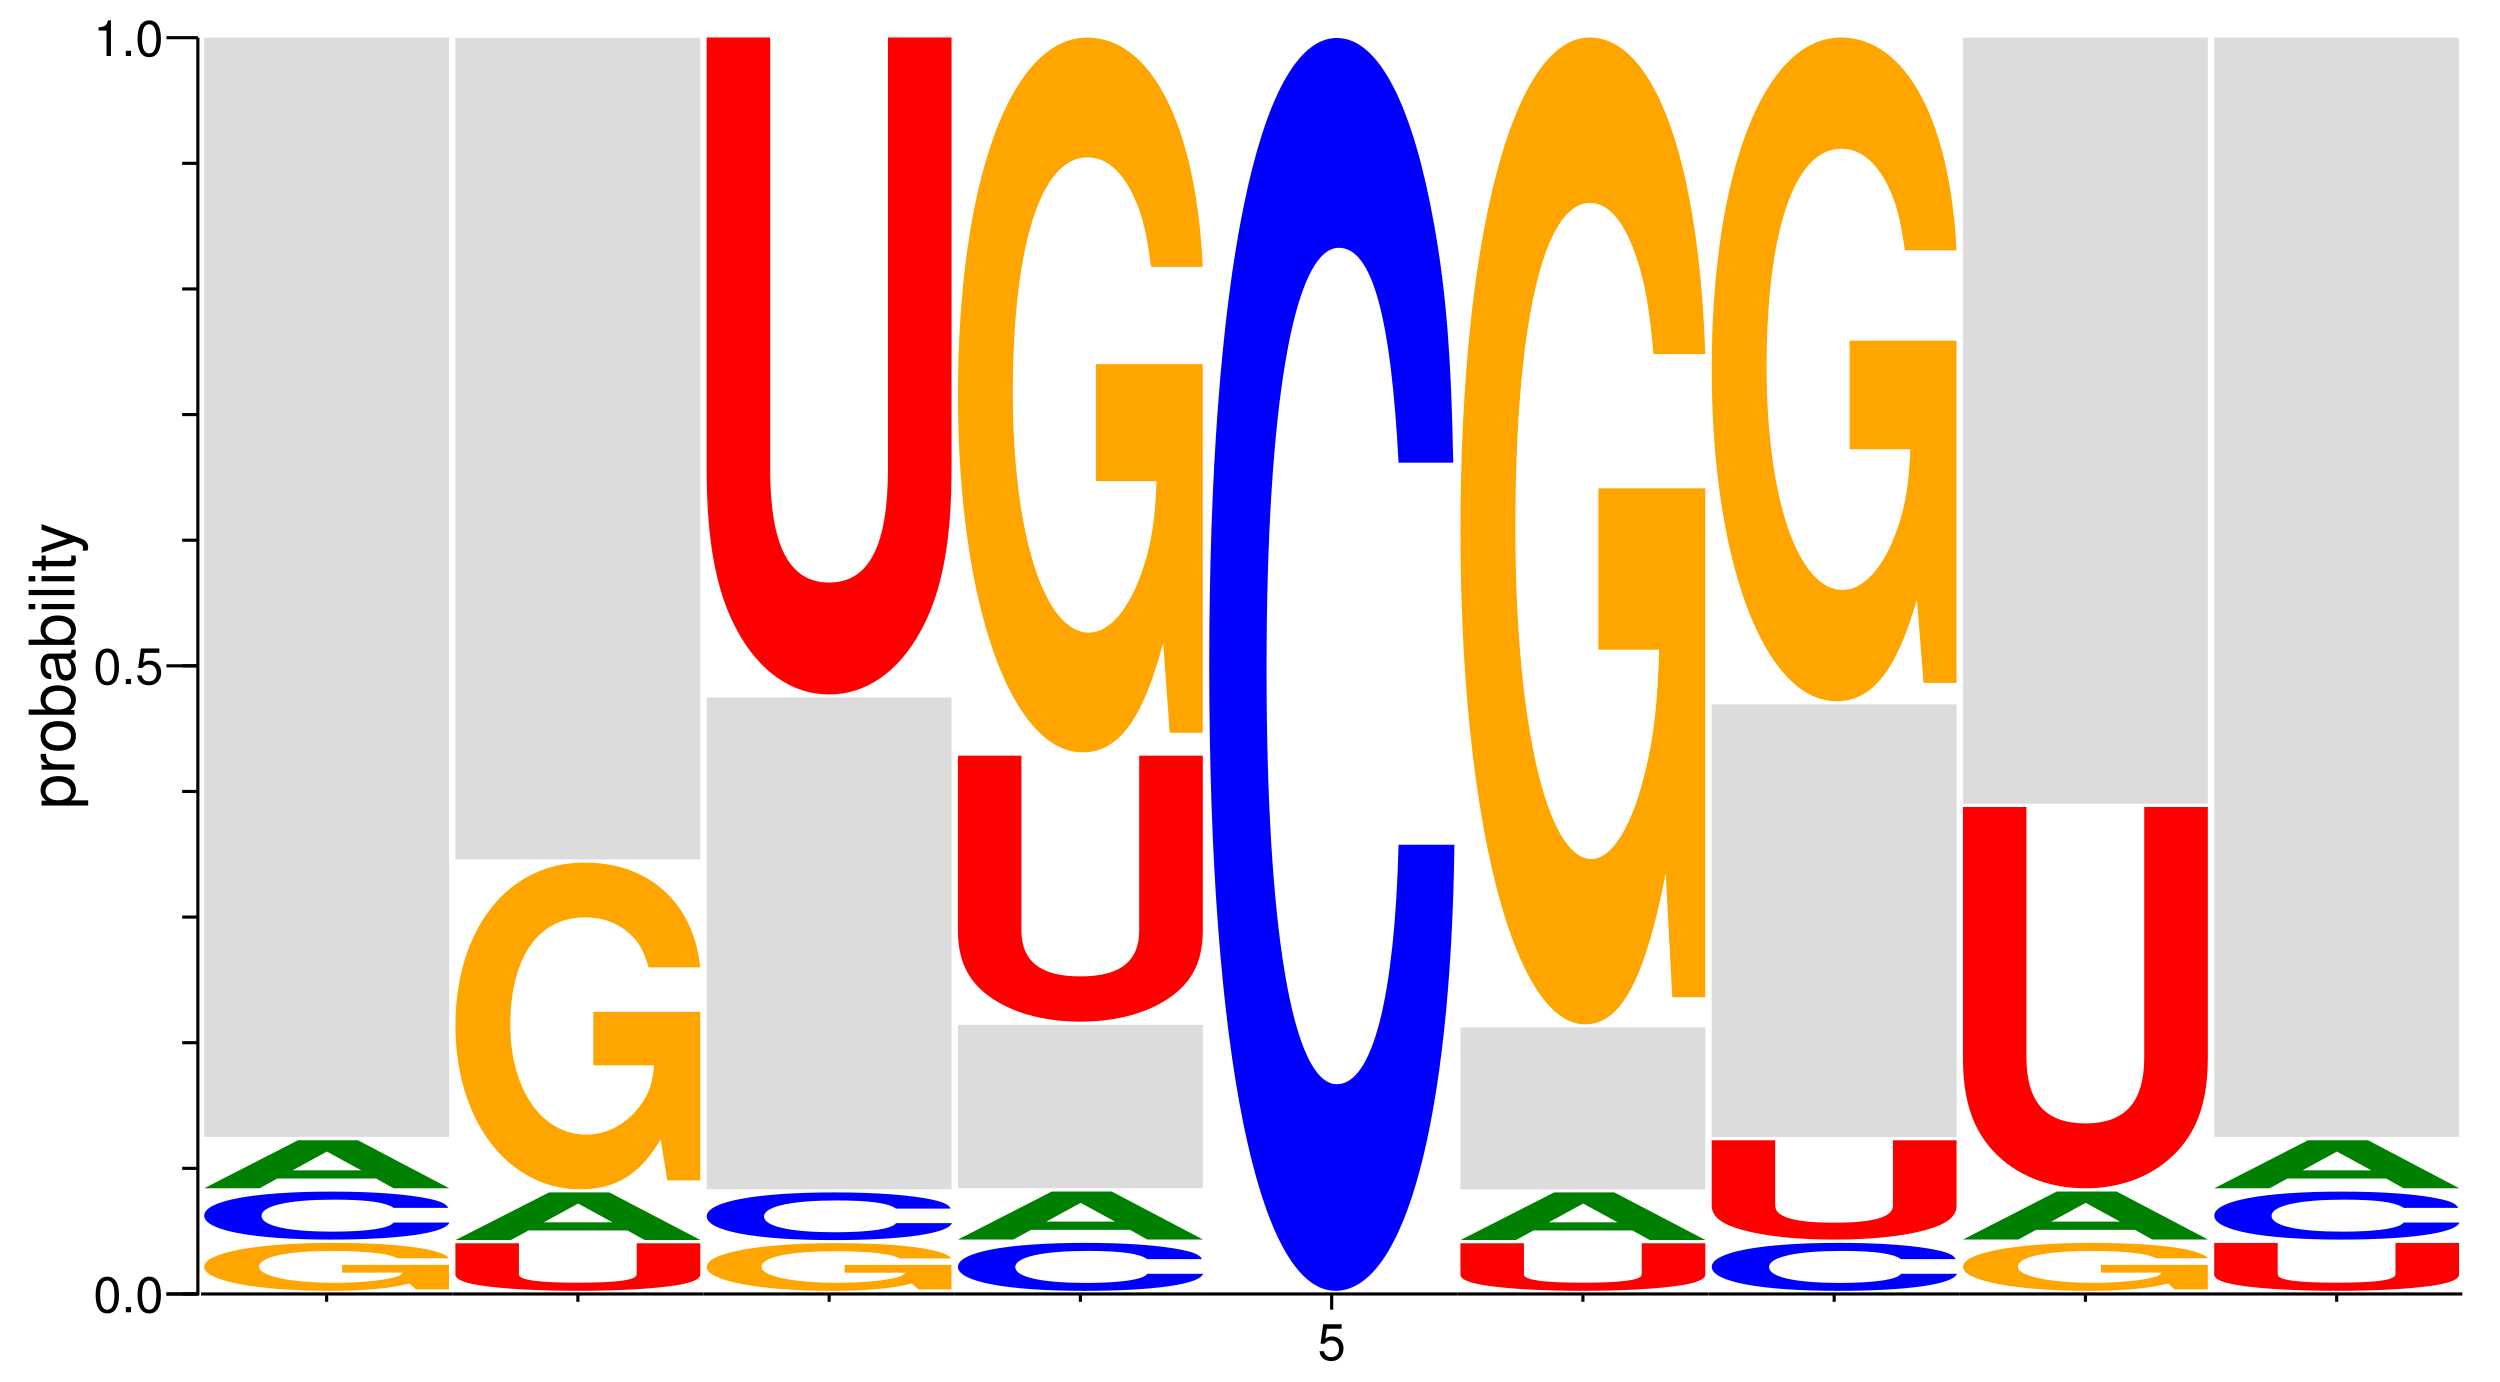 <?xml version="1.0" encoding="UTF-8"?>
<svg xmlns="http://www.w3.org/2000/svg" xmlns:xlink="http://www.w3.org/1999/xlink" width="398pt" height="220pt" viewBox="0 0 398 220" version="1.1">
<defs>
<g>
<symbol overflow="visible" id="glyph0-0">
<path style="stroke:none;" d=""/>
</symbol>
<symbol overflow="visible" id="glyph0-1">
<path style="stroke:none;" d="M 2.203 -5.672 C 1.672 -5.672 1.188 -5.438 0.891 -5.047 C 0.531 -4.547 0.344 -3.797 0.344 -2.75 C 0.344 -0.828 0.984 0.188 2.203 0.188 C 3.406 0.188 4.062 -0.828 4.062 -2.703 C 4.062 -3.797 3.875 -4.531 3.5 -5.047 C 3.203 -5.453 2.734 -5.672 2.203 -5.672 Z M 2.203 -5.047 C 2.953 -5.047 3.344 -4.281 3.344 -2.766 C 3.344 -1.156 2.969 -0.406 2.188 -0.406 C 1.438 -0.406 1.062 -1.188 1.062 -2.734 C 1.062 -4.281 1.438 -5.047 2.203 -5.047 Z M 2.203 -5.047 "/>
</symbol>
<symbol overflow="visible" id="glyph0-2">
<path style="stroke:none;" d="M 1.531 -0.828 L 0.703 -0.828 L 0.703 0 L 1.531 0 Z M 1.531 -0.828 "/>
</symbol>
<symbol overflow="visible" id="glyph0-3">
<path style="stroke:none;" d="M 3.812 -5.672 L 0.875 -5.672 L 0.453 -2.578 L 1.109 -2.578 C 1.438 -2.969 1.703 -3.109 2.156 -3.109 C 2.906 -3.109 3.391 -2.594 3.391 -1.75 C 3.391 -0.938 2.906 -0.438 2.141 -0.438 C 1.531 -0.438 1.156 -0.75 0.984 -1.391 L 0.281 -1.391 C 0.375 -0.922 0.453 -0.703 0.625 -0.5 C 0.938 -0.062 1.516 0.188 2.156 0.188 C 3.297 0.188 4.109 -0.641 4.109 -1.844 C 4.109 -2.969 3.359 -3.734 2.266 -3.734 C 1.875 -3.734 1.547 -3.625 1.219 -3.391 L 1.453 -4.969 L 3.812 -4.969 Z M 3.812 -5.672 "/>
</symbol>
<symbol overflow="visible" id="glyph0-4">
<path style="stroke:none;" d="M 2.078 -4.047 L 2.078 0 L 2.781 0 L 2.781 -5.672 L 2.312 -5.672 C 2.062 -4.797 1.906 -4.688 0.812 -4.547 L 0.812 -4.047 Z M 2.078 -4.047 "/>
</symbol>
<symbol overflow="visible" id="glyph1-0">
<path style="stroke:none;" d=""/>
</symbol>
<symbol overflow="visible" id="glyph1-1">
<path style="stroke:none;" d="M 2.188 -0.547 L 2.188 -1.375 L -0.547 -1.375 C -0.016 -1.812 0.234 -2.312 0.234 -2.984 C 0.234 -4.344 -0.859 -5.234 -2.531 -5.234 C -4.297 -5.234 -5.391 -4.375 -5.391 -2.984 C -5.391 -2.266 -5.062 -1.703 -4.453 -1.312 L -5.234 -1.312 L -5.234 -0.547 Z M -4.609 -2.844 C -4.609 -3.766 -3.797 -4.359 -2.547 -4.359 C -1.359 -4.359 -0.547 -3.75 -0.547 -2.844 C -0.547 -1.953 -1.344 -1.375 -2.578 -1.375 C -3.812 -1.375 -4.609 -1.953 -4.609 -2.844 Z M -4.609 -2.844 "/>
</symbol>
<symbol overflow="visible" id="glyph1-2">
<path style="stroke:none;" d="M -5.234 -0.688 L 0 -0.688 L 0 -1.531 L -2.719 -1.531 C -3.984 -1.547 -4.547 -2.062 -4.516 -3.203 L -5.359 -3.203 C -5.375 -3.062 -5.391 -2.984 -5.391 -2.891 C -5.391 -2.344 -5.062 -1.938 -4.297 -1.453 L -5.234 -1.453 Z M -5.234 -0.688 "/>
</symbol>
<symbol overflow="visible" id="glyph1-3">
<path style="stroke:none;" d="M -5.391 -2.719 C -5.391 -1.234 -4.344 -0.359 -2.578 -0.359 C -0.812 -0.359 0.234 -1.234 0.234 -2.734 C 0.234 -4.203 -0.812 -5.094 -2.547 -5.094 C -4.359 -5.094 -5.391 -4.234 -5.391 -2.719 Z M -4.625 -2.734 C -4.625 -3.672 -3.844 -4.234 -2.547 -4.234 C -1.312 -4.234 -0.547 -3.656 -0.547 -2.734 C -0.547 -1.797 -1.312 -1.234 -2.578 -1.234 C -3.844 -1.234 -4.625 -1.797 -4.625 -2.734 Z M -4.625 -2.734 "/>
</symbol>
<symbol overflow="visible" id="glyph1-4">
<path style="stroke:none;" d="M -7.297 -0.547 L 0 -0.547 L 0 -1.297 L -0.672 -1.297 C -0.062 -1.688 0.234 -2.219 0.234 -2.953 C 0.234 -4.328 -0.906 -5.234 -2.641 -5.234 C -4.344 -5.234 -5.391 -4.375 -5.391 -2.984 C -5.391 -2.266 -5.125 -1.766 -4.531 -1.375 L -7.297 -1.375 Z M -4.609 -2.828 C -4.609 -3.766 -3.797 -4.359 -2.547 -4.359 C -1.359 -4.359 -0.547 -3.734 -0.547 -2.828 C -0.547 -1.938 -1.344 -1.375 -2.578 -1.375 C -3.812 -1.375 -4.609 -1.938 -4.609 -2.828 Z M -4.609 -2.828 "/>
</symbol>
<symbol overflow="visible" id="glyph1-5">
<path style="stroke:none;" d="M -0.484 -5.344 C -0.469 -5.266 -0.469 -5.219 -0.469 -5.172 C -0.469 -4.875 -0.625 -4.719 -0.875 -4.719 L -3.953 -4.719 C -4.891 -4.719 -5.391 -4.047 -5.391 -2.75 C -5.391 -1.984 -5.172 -1.375 -4.781 -1.016 C -4.516 -0.766 -4.203 -0.672 -3.688 -0.656 L -3.688 -1.484 C -4.328 -1.562 -4.625 -1.938 -4.625 -2.719 C -4.625 -3.484 -4.344 -3.891 -3.844 -3.891 L -3.625 -3.891 C -3.266 -3.875 -3.125 -3.703 -3.047 -3.016 C -2.891 -1.844 -2.844 -1.656 -2.719 -1.344 C -2.453 -0.734 -2 -0.422 -1.312 -0.422 C -0.375 -0.422 0.234 -1.078 0.234 -2.141 C 0.234 -2.797 0 -3.328 -0.547 -3.922 C 0 -3.984 0.234 -4.234 0.234 -4.781 C 0.234 -4.953 0.203 -5.062 0.141 -5.344 Z M -1.656 -3.891 C -1.375 -3.891 -1.203 -3.812 -0.969 -3.562 C -0.656 -3.219 -0.5 -2.812 -0.5 -2.312 C -0.5 -1.672 -0.812 -1.297 -1.344 -1.297 C -1.891 -1.297 -2.172 -1.656 -2.297 -2.547 C -2.422 -3.438 -2.453 -3.609 -2.594 -3.891 Z M -1.656 -3.891 "/>
</symbol>
<symbol overflow="visible" id="glyph1-6">
<path style="stroke:none;" d="M -5.234 -1.5 L -5.234 -0.672 L 0 -0.672 L 0 -1.5 Z M -7.297 -1.5 L -7.297 -0.656 L -6.234 -0.656 L -6.234 -1.5 Z M -7.297 -1.5 "/>
</symbol>
<symbol overflow="visible" id="glyph1-7">
<path style="stroke:none;" d="M -7.297 -1.516 L -7.297 -0.688 L 0 -0.688 L 0 -1.516 Z M -7.297 -1.516 "/>
</symbol>
<symbol overflow="visible" id="glyph1-8">
<path style="stroke:none;" d="M -5.234 -2.547 L -5.234 -1.688 L -6.688 -1.688 L -6.688 -0.844 L -5.234 -0.844 L -5.234 -0.141 L -4.562 -0.141 L -4.562 -0.844 L -0.594 -0.844 C -0.062 -0.844 0.234 -1.203 0.234 -1.859 C 0.234 -2.078 0.203 -2.266 0.156 -2.547 L -0.547 -2.547 C -0.516 -2.422 -0.5 -2.312 -0.5 -2.141 C -0.5 -1.781 -0.594 -1.688 -0.969 -1.688 L -4.562 -1.688 L -4.562 -2.547 Z M -5.234 -2.547 "/>
</symbol>
<symbol overflow="visible" id="glyph1-9">
<path style="stroke:none;" d="M -5.234 -3.875 L -1.156 -2.438 L -5.234 -1.094 L -5.234 -0.203 L 0.016 -1.969 L 0.844 -1.656 C 1.219 -1.516 1.359 -1.328 1.359 -0.984 C 1.359 -0.844 1.344 -0.719 1.297 -0.547 L 2.047 -0.547 C 2.141 -0.703 2.188 -0.875 2.188 -1.094 C 2.188 -1.375 2.094 -1.656 1.938 -1.875 C 1.734 -2.141 1.516 -2.297 1.094 -2.453 L -5.234 -4.781 Z M -5.234 -3.875 "/>
</symbol>
<symbol overflow="visible" id="glyph2-0">
<path style="stroke:none;" d=""/>
</symbol>
<symbol overflow="visible" id="glyph2-1">
<path style="stroke:none;" d="M 41.422 -3.906 L 24.406 -3.906 L 24.406 -2.672 L 34.078 -2.672 C 33.844 -2.25 33.266 -2 31.984 -1.75 C 29.875 -1.312 26.625 -1.047 23.297 -1.047 C 16.188 -1.047 11.188 -2.109 11.188 -3.609 C 11.188 -5.172 15.609 -6.125 23.062 -6.125 C 26.094 -6.125 28.656 -5.969 30.578 -5.688 C 31.797 -5.5 32.438 -5.328 33.203 -4.953 L 41.422 -4.953 C 40.375 -6.453 33.266 -7.406 23.016 -7.406 C 10.781 -7.406 2.453 -5.844 2.453 -3.578 C 2.453 -1.375 10.828 0.234 22.312 0.234 C 28.016 0.234 31.859 -0.125 35.125 -0.938 L 36.172 0.016 L 41.422 0.016 Z M 41.422 -3.906 "/>
</symbol>
<symbol overflow="visible" id="glyph3-0">
<path style="stroke:none;" d=""/>
</symbol>
<symbol overflow="visible" id="glyph3-1">
<path style="stroke:none;" d="M 41.531 -4.812 C 41.234 -5.438 40.438 -5.844 38.547 -6.25 C 35.141 -6.984 29.656 -7.406 23.016 -7.406 C 10.469 -7.406 2.688 -5.938 2.688 -3.578 C 2.688 -1.234 10.422 0.234 22.781 0.234 C 33.859 0.234 41.172 -0.812 41.719 -2.484 L 32.828 -2.484 C 32.219 -1.562 28.688 -1.031 23.016 -1.031 C 15.953 -1.031 11.812 -1.969 11.812 -3.547 C 11.812 -5.156 16.141 -6.125 23.328 -6.125 C 28.625 -6.125 31.609 -5.703 32.828 -4.812 Z M 41.531 -4.812 "/>
</symbol>
<symbol overflow="visible" id="glyph4-0">
<path style="stroke:none;" d=""/>
</symbol>
<symbol overflow="visible" id="glyph4-1">
<path style="stroke:none;" d="M 28.875 -1.547 L 31.641 0 L 40.516 0 L 25.984 -7.641 L 16.422 -7.641 L 1.5 0 L 10.312 0 L 13.141 -1.547 Z M 26.5 -2.859 L 15.562 -2.859 L 21.031 -5.844 Z M 26.5 -2.859 "/>
</symbol>
<symbol overflow="visible" id="glyph5-0">
<path style="stroke:none;" d=""/>
</symbol>
<symbol overflow="visible" id="glyph5-1">
<path style="stroke:none;" d="M 42.719 -443.359 L 3.734 -443.359 L 3.734 -268.359 L 42.719 -268.359 Z M 42.719 -443.359 "/>
</symbol>
<symbol overflow="visible" id="glyph6-0">
<path style="stroke:none;" d=""/>
</symbol>
<symbol overflow="visible" id="glyph6-1">
<path style="stroke:none;" d="M 33.984 -7.344 L 33.984 -2.375 C 33.984 -1.484 30.953 -1.062 24.609 -1.062 C 18.281 -1.062 15.234 -1.484 15.234 -2.375 L 15.234 -7.344 L 5.125 -7.344 L 5.125 -2.375 C 5.125 -1.547 6.609 -0.953 9.906 -0.516 C 13.484 -0.031 18.688 0.234 24.609 0.234 C 30.547 0.234 35.734 -0.031 39.312 -0.516 C 42.625 -0.953 44.109 -1.547 44.109 -2.375 L 44.109 -7.344 Z M 33.984 -7.344 "/>
</symbol>
<symbol overflow="visible" id="glyph7-0">
<path style="stroke:none;" d=""/>
</symbol>
<symbol overflow="visible" id="glyph7-1">
<path style="stroke:none;" d="M 28.875 -1.531 L 31.641 0 L 40.516 0 L 25.984 -7.594 L 16.422 -7.594 L 1.5 0 L 10.312 0 L 13.141 -1.531 Z M 26.5 -2.828 L 15.562 -2.828 L 21.031 -5.812 Z M 26.5 -2.828 "/>
</symbol>
<symbol overflow="visible" id="glyph8-0">
<path style="stroke:none;" d=""/>
</symbol>
<symbol overflow="visible" id="glyph8-1">
<path style="stroke:none;" d="M 41.422 -26.688 L 24.406 -26.688 L 24.406 -18.172 L 34.078 -18.172 C 33.844 -15.391 33.266 -13.688 31.984 -11.906 C 29.875 -8.922 26.625 -7.141 23.297 -7.141 C 16.188 -7.141 11.188 -14.359 11.188 -24.578 C 11.188 -35.266 15.609 -41.734 23.062 -41.734 C 26.094 -41.734 28.656 -40.703 30.578 -38.734 C 31.797 -37.516 32.438 -36.359 33.203 -33.766 L 41.422 -33.766 C 40.375 -44.047 33.266 -50.453 23.016 -50.453 C 10.781 -50.453 2.453 -39.891 2.453 -24.438 C 2.453 -9.391 10.828 1.562 22.312 1.562 C 28.016 1.562 31.859 -0.812 35.125 -6.406 L 36.172 0.141 L 41.422 0.141 Z M 41.422 -26.688 "/>
</symbol>
<symbol overflow="visible" id="glyph9-0">
<path style="stroke:none;" d=""/>
</symbol>
<symbol overflow="visible" id="glyph9-1">
<path style="stroke:none;" d="M 42.719 -331.375 L 3.734 -331.375 L 3.734 -200.562 L 42.719 -200.562 Z M 42.719 -331.375 "/>
</symbol>
<symbol overflow="visible" id="glyph10-0">
<path style="stroke:none;" d=""/>
</symbol>
<symbol overflow="visible" id="glyph10-1">
<path style="stroke:none;" d="M 41.422 -3.891 L 24.406 -3.891 L 24.406 -2.656 L 34.078 -2.656 C 33.844 -2.25 33.266 -2 31.984 -1.734 C 29.875 -1.297 26.625 -1.047 23.297 -1.047 C 16.188 -1.047 11.188 -2.094 11.188 -3.578 C 11.188 -5.141 15.609 -6.078 23.062 -6.078 C 26.094 -6.078 28.656 -5.938 30.578 -5.641 C 31.797 -5.469 32.438 -5.297 33.203 -4.922 L 41.422 -4.922 C 40.375 -6.422 33.266 -7.359 23.016 -7.359 C 10.781 -7.359 2.453 -5.812 2.453 -3.562 C 2.453 -1.375 10.828 0.234 22.312 0.234 C 28.016 0.234 31.859 -0.125 35.125 -0.938 L 36.172 0.016 L 41.422 0.016 Z M 41.422 -3.891 "/>
</symbol>
<symbol overflow="visible" id="glyph11-0">
<path style="stroke:none;" d=""/>
</symbol>
<symbol overflow="visible" id="glyph11-1">
<path style="stroke:none;" d="M 41.531 -4.781 C 41.234 -5.406 40.438 -5.797 38.547 -6.219 C 35.141 -6.938 29.656 -7.359 23.016 -7.359 C 10.469 -7.359 2.688 -5.891 2.688 -3.547 C 2.688 -1.219 10.422 0.234 22.781 0.234 C 33.859 0.234 41.172 -0.812 41.719 -2.469 L 32.828 -2.469 C 32.219 -1.547 28.688 -1.016 23.016 -1.016 C 15.953 -1.016 11.812 -1.953 11.812 -3.531 C 11.812 -5.125 16.141 -6.078 23.328 -6.078 C 28.625 -6.078 31.609 -5.672 32.828 -4.781 Z M 41.531 -4.781 "/>
</symbol>
<symbol overflow="visible" id="glyph12-0">
<path style="stroke:none;" d=""/>
</symbol>
<symbol overflow="visible" id="glyph12-1">
<path style="stroke:none;" d="M 42.719 -198.328 L 3.734 -198.328 L 3.734 -120.047 L 42.719 -120.047 Z M 42.719 -198.328 "/>
</symbol>
<symbol overflow="visible" id="glyph13-0">
<path style="stroke:none;" d=""/>
</symbol>
<symbol overflow="visible" id="glyph13-1">
<path style="stroke:none;" d="M 33.984 -101.391 L 33.984 -32.688 C 33.984 -20.438 30.953 -14.609 24.609 -14.609 C 18.281 -14.609 15.234 -20.438 15.234 -32.688 L 15.234 -101.391 L 5.125 -101.391 L 5.125 -32.688 C 5.125 -21.281 6.609 -13.219 9.906 -7.094 C 13.484 -0.422 18.688 3.203 24.609 3.203 C 30.547 3.203 35.734 -0.422 39.312 -7.094 C 42.625 -13.219 44.109 -21.281 44.109 -32.688 L 44.109 -101.391 Z M 33.984 -101.391 "/>
</symbol>
<symbol overflow="visible" id="glyph14-0">
<path style="stroke:none;" d=""/>
</symbol>
<symbol overflow="visible" id="glyph14-1">
<path style="stroke:none;" d="M 42.719 -65.922 L 3.734 -65.922 L 3.734 -39.906 L 42.719 -39.906 Z M 42.719 -65.922 "/>
</symbol>
<symbol overflow="visible" id="glyph15-0">
<path style="stroke:none;" d=""/>
</symbol>
<symbol overflow="visible" id="glyph15-1">
<path style="stroke:none;" d="M 33.984 -41.047 L 33.984 -13.234 C 33.984 -8.281 30.953 -5.906 24.609 -5.906 C 18.281 -5.906 15.234 -8.281 15.234 -13.234 L 15.234 -41.047 L 5.125 -41.047 L 5.125 -13.234 C 5.125 -8.609 6.609 -5.344 9.906 -2.875 C 13.484 -0.172 18.688 1.297 24.609 1.297 C 30.547 1.297 35.734 -0.172 39.312 -2.875 C 42.625 -5.344 44.109 -8.609 44.109 -13.234 L 44.109 -41.047 Z M 33.984 -41.047 "/>
</symbol>
<symbol overflow="visible" id="glyph16-0">
<path style="stroke:none;" d=""/>
</symbol>
<symbol overflow="visible" id="glyph16-1">
<path style="stroke:none;" d="M 41.422 -58.391 L 24.406 -58.391 L 24.406 -39.766 L 34.078 -39.766 C 33.844 -33.656 33.266 -29.938 31.984 -26.062 C 29.875 -19.516 26.625 -15.641 23.297 -15.641 C 16.188 -15.641 11.188 -31.422 11.188 -53.766 C 11.188 -77.156 15.609 -91.312 23.062 -91.312 C 26.094 -91.312 28.656 -89.078 30.578 -84.75 C 31.797 -82.078 32.438 -79.547 33.203 -73.875 L 41.422 -73.875 C 40.375 -96.375 33.266 -110.375 23.016 -110.375 C 10.781 -110.375 2.453 -87.281 2.453 -53.469 C 2.453 -20.562 10.828 3.422 22.312 3.422 C 28.016 3.422 31.859 -1.781 35.125 -14 L 36.172 0.297 L 41.422 0.297 Z M 41.422 -58.391 "/>
</symbol>
<symbol overflow="visible" id="glyph17-0">
<path style="stroke:none;" d=""/>
</symbol>
<symbol overflow="visible" id="glyph17-1">
<path style="stroke:none;" d="M 41.531 -125.844 C 41.234 -142.281 40.438 -152.734 38.547 -163.438 C 35.141 -182.75 29.656 -193.453 23.016 -193.453 C 10.469 -193.453 2.688 -155.078 2.688 -93.469 C 2.688 -32.109 10.422 6 22.781 6 C 33.859 6 41.172 -21.406 41.719 -65.016 L 32.828 -65.016 C 32.219 -40.734 28.688 -26.891 23.016 -26.891 C 15.953 -26.891 11.812 -51.438 11.812 -92.938 C 11.812 -134.984 16.141 -160.047 23.328 -160.047 C 28.625 -160.047 31.609 -149.078 32.828 -125.844 Z M 41.531 -125.844 "/>
</symbol>
<symbol overflow="visible" id="glyph18-0">
<path style="stroke:none;" d=""/>
</symbol>
<symbol overflow="visible" id="glyph18-1">
<path style="stroke:none;" d="M 42.719 -65.297 L 3.734 -65.297 L 3.734 -39.516 L 42.719 -39.516 Z M 42.719 -65.297 "/>
</symbol>
<symbol overflow="visible" id="glyph19-0">
<path style="stroke:none;" d=""/>
</symbol>
<symbol overflow="visible" id="glyph19-1">
<path style="stroke:none;" d="M 41.422 -80.609 L 24.406 -80.609 L 24.406 -54.906 L 34.078 -54.906 C 33.844 -46.469 33.266 -41.328 31.984 -35.984 C 29.875 -26.938 26.625 -21.594 23.297 -21.594 C 16.188 -21.594 11.188 -43.391 11.188 -74.234 C 11.188 -106.516 15.609 -126.047 23.062 -126.047 C 26.094 -126.047 28.656 -122.969 30.578 -117 C 31.797 -113.297 32.438 -109.797 33.203 -101.984 L 41.422 -101.984 C 40.375 -133.047 33.266 -152.375 23.016 -152.375 C 10.781 -152.375 2.453 -120.5 2.453 -73.812 C 2.453 -28.375 10.828 4.734 22.312 4.734 C 28.016 4.734 31.859 -2.469 35.125 -19.328 L 36.172 0.406 L 41.422 0.406 Z M 41.422 -80.609 "/>
</symbol>
<symbol overflow="visible" id="glyph20-0">
<path style="stroke:none;" d=""/>
</symbol>
<symbol overflow="visible" id="glyph20-1">
<path style="stroke:none;" d="M 33.984 -15.328 L 33.984 -4.938 C 33.984 -3.094 30.953 -2.203 24.609 -2.203 C 18.281 -2.203 15.234 -3.094 15.234 -4.938 L 15.234 -15.328 L 5.125 -15.328 L 5.125 -4.938 C 5.125 -3.219 6.609 -2 9.906 -1.078 C 13.484 -0.062 18.688 0.484 24.609 0.484 C 30.547 0.484 35.734 -0.062 39.312 -1.078 C 42.625 -2 44.109 -3.219 44.109 -4.938 L 44.109 -15.328 Z M 33.984 -15.328 "/>
</symbol>
<symbol overflow="visible" id="glyph21-0">
<path style="stroke:none;" d=""/>
</symbol>
<symbol overflow="visible" id="glyph21-1">
<path style="stroke:none;" d="M 42.719 -174.516 L 3.734 -174.516 L 3.734 -105.625 L 42.719 -105.625 Z M 42.719 -174.516 "/>
</symbol>
<symbol overflow="visible" id="glyph22-0">
<path style="stroke:none;" d=""/>
</symbol>
<symbol overflow="visible" id="glyph22-1">
<path style="stroke:none;" d="M 41.422 -54.203 L 24.406 -54.203 L 24.406 -36.922 L 34.078 -36.922 C 33.844 -31.25 33.266 -27.797 31.984 -24.203 C 29.875 -18.109 26.625 -14.516 23.297 -14.516 C 16.188 -14.516 11.188 -29.172 11.188 -49.922 C 11.188 -71.625 15.609 -84.766 23.062 -84.766 C 26.094 -84.766 28.656 -82.688 30.578 -78.688 C 31.797 -76.188 32.438 -73.844 33.203 -68.594 L 41.422 -68.594 C 40.375 -89.469 33.266 -102.469 23.016 -102.469 C 10.781 -102.469 2.453 -81.031 2.453 -49.641 C 2.453 -19.078 10.828 3.188 22.312 3.188 C 28.016 3.188 31.859 -1.656 35.125 -13 L 36.172 0.281 L 41.422 0.281 Z M 41.422 -54.203 "/>
</symbol>
<symbol overflow="visible" id="glyph23-0">
<path style="stroke:none;" d=""/>
</symbol>
<symbol overflow="visible" id="glyph23-1">
<path style="stroke:none;" d="M 33.984 -58.844 L 33.984 -18.969 C 33.984 -11.859 30.953 -8.469 24.609 -8.469 C 18.281 -8.469 15.234 -11.859 15.234 -18.969 L 15.234 -58.844 L 5.125 -58.844 L 5.125 -18.969 C 5.125 -12.344 6.609 -7.672 9.906 -4.109 C 13.484 -0.234 18.688 1.859 24.609 1.859 C 30.547 1.859 35.734 -0.234 39.312 -4.109 C 42.625 -7.672 44.109 -12.344 44.109 -18.969 L 44.109 -58.844 Z M 33.984 -58.844 "/>
</symbol>
<symbol overflow="visible" id="glyph24-0">
<path style="stroke:none;" d=""/>
</symbol>
<symbol overflow="visible" id="glyph24-1">
<path style="stroke:none;" d="M 42.719 -308.922 L 3.734 -308.922 L 3.734 -186.969 L 42.719 -186.969 Z M 42.719 -308.922 "/>
</symbol>
<symbol overflow="visible" id="glyph25-0">
<path style="stroke:none;" d=""/>
</symbol>
<symbol overflow="visible" id="glyph25-1">
<path style="stroke:none;" d="M 33.984 -7.391 L 33.984 -2.391 C 33.984 -1.484 30.953 -1.062 24.609 -1.062 C 18.281 -1.062 15.234 -1.484 15.234 -2.391 L 15.234 -7.391 L 5.125 -7.391 L 5.125 -2.391 C 5.125 -1.547 6.609 -0.969 9.906 -0.516 C 13.484 -0.031 18.688 0.234 24.609 0.234 C 30.547 0.234 35.734 -0.031 39.312 -0.516 C 42.625 -0.969 44.109 -1.547 44.109 -2.391 L 44.109 -7.391 Z M 33.984 -7.391 "/>
</symbol>
</g>
</defs>
<g id="surface1">
<path style="fill:none;stroke-width:2.083;stroke-linecap:butt;stroke-linejoin:miter;stroke:rgb(0%,0%,0%);stroke-opacity:1;stroke-miterlimit:10;" d="M 110.417 58.333 L 131.25 58.333 L 131.25 891.667 " transform="matrix(0.24,0,0,-0.24,0,220)"/>
<g style="fill:rgb(0%,0%,0%);fill-opacity:1;">
  <use xlink:href="#glyph0-1" x="14.881" y="208.91"/>
  <use xlink:href="#glyph0-2" x="19.329" y="208.91"/>
  <use xlink:href="#glyph0-1" x="21.553" y="208.91"/>
</g>
<path style="fill:none;stroke-width:2.083;stroke-linecap:butt;stroke-linejoin:miter;stroke:rgb(0%,0%,0%);stroke-opacity:1;stroke-miterlimit:10;" d="M 110.417 58.333 L 131.25 58.333 " transform="matrix(0.24,0,0,-0.24,0,220)"/>
<g style="fill:rgb(0%,0%,0%);fill-opacity:1;">
  <use xlink:href="#glyph0-1" x="14.881" y="108.91"/>
  <use xlink:href="#glyph0-2" x="19.329" y="108.91"/>
  <use xlink:href="#glyph0-3" x="21.553" y="108.91"/>
</g>
<path style="fill:none;stroke-width:2.083;stroke-linecap:butt;stroke-linejoin:miter;stroke:rgb(0%,0%,0%);stroke-opacity:1;stroke-miterlimit:10;" d="M 110.417 475 L 131.25 475 " transform="matrix(0.24,0,0,-0.24,0,220)"/>
<g style="fill:rgb(0%,0%,0%);fill-opacity:1;">
  <use xlink:href="#glyph0-4" x="14.881" y="8.91"/>
  <use xlink:href="#glyph0-2" x="19.329" y="8.91"/>
  <use xlink:href="#glyph0-1" x="21.553" y="8.91"/>
</g>
<path style="fill:none;stroke-width:2.083;stroke-linecap:butt;stroke-linejoin:miter;stroke:rgb(0%,0%,0%);stroke-opacity:1;stroke-miterlimit:10;" d="M 110.417 891.667 L 131.25 891.667 " transform="matrix(0.24,0,0,-0.24,0,220)"/>
<path style="fill:none;stroke-width:2.083;stroke-linecap:butt;stroke-linejoin:miter;stroke:rgb(0%,0%,0%);stroke-opacity:1;stroke-miterlimit:10;" d="M 131.25 58.333 L 120.833 58.333 " transform="matrix(0.24,0,0,-0.24,0,220)"/>
<path style="fill:none;stroke-width:2.083;stroke-linecap:butt;stroke-linejoin:miter;stroke:rgb(0%,0%,0%);stroke-opacity:1;stroke-miterlimit:10;" d="M 131.25 141.667 L 120.833 141.667 " transform="matrix(0.24,0,0,-0.24,0,220)"/>
<path style="fill:none;stroke-width:2.083;stroke-linecap:butt;stroke-linejoin:miter;stroke:rgb(0%,0%,0%);stroke-opacity:1;stroke-miterlimit:10;" d="M 131.25 225 L 120.833 225 " transform="matrix(0.24,0,0,-0.24,0,220)"/>
<path style="fill:none;stroke-width:2.083;stroke-linecap:butt;stroke-linejoin:miter;stroke:rgb(0%,0%,0%);stroke-opacity:1;stroke-miterlimit:10;" d="M 131.25 308.333 L 120.833 308.333 " transform="matrix(0.24,0,0,-0.24,0,220)"/>
<path style="fill:none;stroke-width:2.083;stroke-linecap:butt;stroke-linejoin:miter;stroke:rgb(0%,0%,0%);stroke-opacity:1;stroke-miterlimit:10;" d="M 131.25 391.667 L 120.833 391.667 " transform="matrix(0.24,0,0,-0.24,0,220)"/>
<path style="fill:none;stroke-width:2.083;stroke-linecap:butt;stroke-linejoin:miter;stroke:rgb(0%,0%,0%);stroke-opacity:1;stroke-miterlimit:10;" d="M 131.25 475 L 120.833 475 " transform="matrix(0.24,0,0,-0.24,0,220)"/>
<path style="fill:none;stroke-width:2.083;stroke-linecap:butt;stroke-linejoin:miter;stroke:rgb(0%,0%,0%);stroke-opacity:1;stroke-miterlimit:10;" d="M 131.25 558.333 L 120.833 558.333 " transform="matrix(0.24,0,0,-0.24,0,220)"/>
<path style="fill:none;stroke-width:2.083;stroke-linecap:butt;stroke-linejoin:miter;stroke:rgb(0%,0%,0%);stroke-opacity:1;stroke-miterlimit:10;" d="M 131.25 641.667 L 120.833 641.667 " transform="matrix(0.24,0,0,-0.24,0,220)"/>
<path style="fill:none;stroke-width:2.083;stroke-linecap:butt;stroke-linejoin:miter;stroke:rgb(0%,0%,0%);stroke-opacity:1;stroke-miterlimit:10;" d="M 131.25 725 L 120.833 725 " transform="matrix(0.24,0,0,-0.24,0,220)"/>
<path style="fill:none;stroke-width:2.083;stroke-linecap:butt;stroke-linejoin:miter;stroke:rgb(0%,0%,0%);stroke-opacity:1;stroke-miterlimit:10;" d="M 131.25 808.333 L 120.833 808.333 " transform="matrix(0.24,0,0,-0.24,0,220)"/>
<g style="fill:rgb(0%,0%,0%);fill-opacity:1;">
  <use xlink:href="#glyph1-1" x="11.852" y="128.783"/>
  <use xlink:href="#glyph1-2" x="11.852" y="123.223"/>
  <use xlink:href="#glyph1-3" x="11.852" y="119.893"/>
  <use xlink:href="#glyph1-4" x="11.852" y="114.333"/>
  <use xlink:href="#glyph1-5" x="11.852" y="108.773"/>
  <use xlink:href="#glyph1-4" x="11.852" y="103.213"/>
  <use xlink:href="#glyph1-6" x="11.852" y="97.653"/>
  <use xlink:href="#glyph1-7" x="11.852" y="95.433"/>
  <use xlink:href="#glyph1-6" x="11.852" y="93.213"/>
  <use xlink:href="#glyph1-8" x="11.852" y="90.993"/>
  <use xlink:href="#glyph1-9" x="11.852" y="88.213"/>
</g>
<path style="fill:none;stroke-width:2.083;stroke-linecap:butt;stroke-linejoin:miter;stroke:rgb(0%,0%,0%);stroke-opacity:1;stroke-miterlimit:10;" d="M 133.333 58.333 L 300 58.333 M 216.667 58.333 L 216.667 53.125 " transform="matrix(0.24,0,0,-0.24,0,220)"/>
<g style="fill:rgb(100%,64.647%,0%);fill-opacity:1;">
  <use xlink:href="#glyph2-1" x="30.055" y="205.271"/>
</g>
<g style="fill:rgb(0%,0%,100%);fill-opacity:1;">
  <use xlink:href="#glyph3-1" x="29.823" y="197.108"/>
</g>
<g style="fill:rgb(0%,50.194%,0%);fill-opacity:1;">
  <use xlink:href="#glyph4-1" x="31.004" y="189.174"/>
</g>
<g style="fill:rgb(86.327%,86.327%,86.327%);fill-opacity:1;">
  <use xlink:href="#glyph5-1" x="28.773" y="449.357"/>
</g>
<path style="fill:none;stroke-width:2.083;stroke-linecap:butt;stroke-linejoin:miter;stroke:rgb(0%,0%,0%);stroke-opacity:1;stroke-miterlimit:10;" d="M 300 58.333 L 466.667 58.333 M 383.333 58.333 L 383.333 53.125 " transform="matrix(0.24,0,0,-0.24,0,220)"/>
<g style="fill:rgb(100%,0%,0%);fill-opacity:1;">
  <use xlink:href="#glyph6-1" x="67.377" y="205.267"/>
</g>
<g style="fill:rgb(0%,50.194%,0%);fill-opacity:1;">
  <use xlink:href="#glyph7-1" x="71.003" y="197.419"/>
</g>
<g style="fill:rgb(100%,64.647%,0%);fill-opacity:1;">
  <use xlink:href="#glyph8-1" x="70.055" y="187.774"/>
</g>
<g style="fill:rgb(86.327%,86.327%,86.327%);fill-opacity:1;">
  <use xlink:href="#glyph9-1" x="68.772" y="337.393"/>
</g>
<path style="fill:none;stroke-width:2.083;stroke-linecap:butt;stroke-linejoin:miter;stroke:rgb(0%,0%,0%);stroke-opacity:1;stroke-miterlimit:10;" d="M 466.667 58.333 L 633.333 58.333 M 550 58.333 L 550 53.125 " transform="matrix(0.24,0,0,-0.24,0,220)"/>
<g style="fill:rgb(100%,64.647%,0%);fill-opacity:1;">
  <use xlink:href="#glyph10-1" x="110.055" y="205.271"/>
</g>
<g style="fill:rgb(0%,0%,100%);fill-opacity:1;">
  <use xlink:href="#glyph11-1" x="109.822" y="197.191"/>
</g>
<g style="fill:rgb(86.327%,86.327%,86.327%);fill-opacity:1;">
  <use xlink:href="#glyph12-1" x="108.772" y="309.368"/>
</g>
<g style="fill:rgb(100%,0%,0%);fill-opacity:1;">
  <use xlink:href="#glyph13-1" x="107.377" y="107.352"/>
</g>
<path style="fill:none;stroke-width:2.083;stroke-linecap:butt;stroke-linejoin:miter;stroke:rgb(0%,0%,0%);stroke-opacity:1;stroke-miterlimit:10;" d="M 633.333 58.333 L 800 58.333 M 716.667 58.333 L 716.667 53.125 " transform="matrix(0.24,0,0,-0.24,0,220)"/>
<g style="fill:rgb(0%,0%,100%);fill-opacity:1;">
  <use xlink:href="#glyph3-1" x="149.823" y="205.271"/>
</g>
<g style="fill:rgb(0%,50.194%,0%);fill-opacity:1;">
  <use xlink:href="#glyph4-1" x="151.004" y="197.337"/>
</g>
<g style="fill:rgb(86.327%,86.327%,86.327%);fill-opacity:1;">
  <use xlink:href="#glyph14-1" x="148.773" y="229.067"/>
</g>
<g style="fill:rgb(100%,0%,0%);fill-opacity:1;">
  <use xlink:href="#glyph15-1" x="147.378" y="161.349"/>
</g>
<g style="fill:rgb(100%,64.647%,0%);fill-opacity:1;">
  <use xlink:href="#glyph16-1" x="150.055" y="116.358"/>
</g>
<path style="fill:none;stroke-width:2.083;stroke-linecap:butt;stroke-linejoin:miter;stroke:rgb(0%,0%,0%);stroke-opacity:1;stroke-miterlimit:10;" d="M 800 58.333 L 966.667 58.333 M 883.333 58.333 L 883.333 47.917 " transform="matrix(0.24,0,0,-0.24,0,220)"/>
<g style="fill:rgb(0%,0%,0%);fill-opacity:1;">
  <use xlink:href="#glyph0-3" x="209.776" y="216.5"/>
</g>
<g style="fill:rgb(0%,0%,100%);fill-opacity:1;">
  <use xlink:href="#glyph17-1" x="189.822" y="199.496"/>
</g>
<path style="fill:none;stroke-width:2.083;stroke-linecap:butt;stroke-linejoin:miter;stroke:rgb(0%,0%,0%);stroke-opacity:1;stroke-miterlimit:10;" d="M 966.667 58.333 L 1133.333 58.333 M 1050 58.333 L 1050 53.125 " transform="matrix(0.24,0,0,-0.24,0,220)"/>
<g style="fill:rgb(100%,0%,0%);fill-opacity:1;">
  <use xlink:href="#glyph6-1" x="227.377" y="205.267"/>
</g>
<g style="fill:rgb(0%,50.194%,0%);fill-opacity:1;">
  <use xlink:href="#glyph7-1" x="231.004" y="197.419"/>
</g>
<g style="fill:rgb(86.327%,86.327%,86.327%);fill-opacity:1;">
  <use xlink:href="#glyph18-1" x="228.772" y="228.852"/>
</g>
<g style="fill:rgb(100%,64.647%,0%);fill-opacity:1;">
  <use xlink:href="#glyph19-1" x="230.055" y="158.347"/>
</g>
<path style="fill:none;stroke-width:2.083;stroke-linecap:butt;stroke-linejoin:miter;stroke:rgb(0%,0%,0%);stroke-opacity:1;stroke-miterlimit:10;" d="M 1133.333 58.333 L 1300 58.333 M 1216.667 58.333 L 1216.667 53.125 " transform="matrix(0.24,0,0,-0.24,0,220)"/>
<g style="fill:rgb(0%,0%,100%);fill-opacity:1;">
  <use xlink:href="#glyph3-1" x="269.823" y="205.271"/>
</g>
<g style="fill:rgb(100%,0%,0%);fill-opacity:1;">
  <use xlink:href="#glyph20-1" x="267.378" y="196.857"/>
</g>
<g style="fill:rgb(86.327%,86.327%,86.327%);fill-opacity:1;">
  <use xlink:href="#glyph21-1" x="268.773" y="286.648"/>
</g>
<g style="fill:rgb(100%,64.647%,0%);fill-opacity:1;">
  <use xlink:href="#glyph22-1" x="270.055" y="108.442"/>
</g>
<path style="fill:none;stroke-width:2.083;stroke-linecap:butt;stroke-linejoin:miter;stroke:rgb(0%,0%,0%);stroke-opacity:1;stroke-miterlimit:10;" d="M 1300 58.333 L 1466.667 58.333 M 1383.333 58.333 L 1383.333 53.125 " transform="matrix(0.24,0,0,-0.24,0,220)"/>
<g style="fill:rgb(100%,64.647%,0%);fill-opacity:1;">
  <use xlink:href="#glyph2-1" x="310.055" y="205.271"/>
</g>
<g style="fill:rgb(0%,50.194%,0%);fill-opacity:1;">
  <use xlink:href="#glyph4-1" x="311.003" y="197.337"/>
</g>
<g style="fill:rgb(100%,0%,0%);fill-opacity:1;">
  <use xlink:href="#glyph23-1" x="307.377" y="187.318"/>
</g>
<g style="fill:rgb(86.327%,86.327%,86.327%);fill-opacity:1;">
  <use xlink:href="#glyph24-1" x="308.772" y="314.924"/>
</g>
<path style="fill:none;stroke-width:2.083;stroke-linecap:butt;stroke-linejoin:miter;stroke:rgb(0%,0%,0%);stroke-opacity:1;stroke-miterlimit:10;" d="M 1466.667 58.333 L 1633.333 58.333 M 1550 58.333 L 1550 53.125 " transform="matrix(0.24,0,0,-0.24,0,220)"/>
<g style="fill:rgb(100%,0%,0%);fill-opacity:1;">
  <use xlink:href="#glyph25-1" x="347.377" y="205.267"/>
</g>
<g style="fill:rgb(0%,0%,100%);fill-opacity:1;">
  <use xlink:href="#glyph3-1" x="349.822" y="197.108"/>
</g>
<g style="fill:rgb(0%,50.194%,0%);fill-opacity:1;">
  <use xlink:href="#glyph4-1" x="351.004" y="189.174"/>
</g>
<g style="fill:rgb(86.327%,86.327%,86.327%);fill-opacity:1;">
  <use xlink:href="#glyph5-1" x="348.772" y="449.357"/>
</g>
</g>
</svg>
